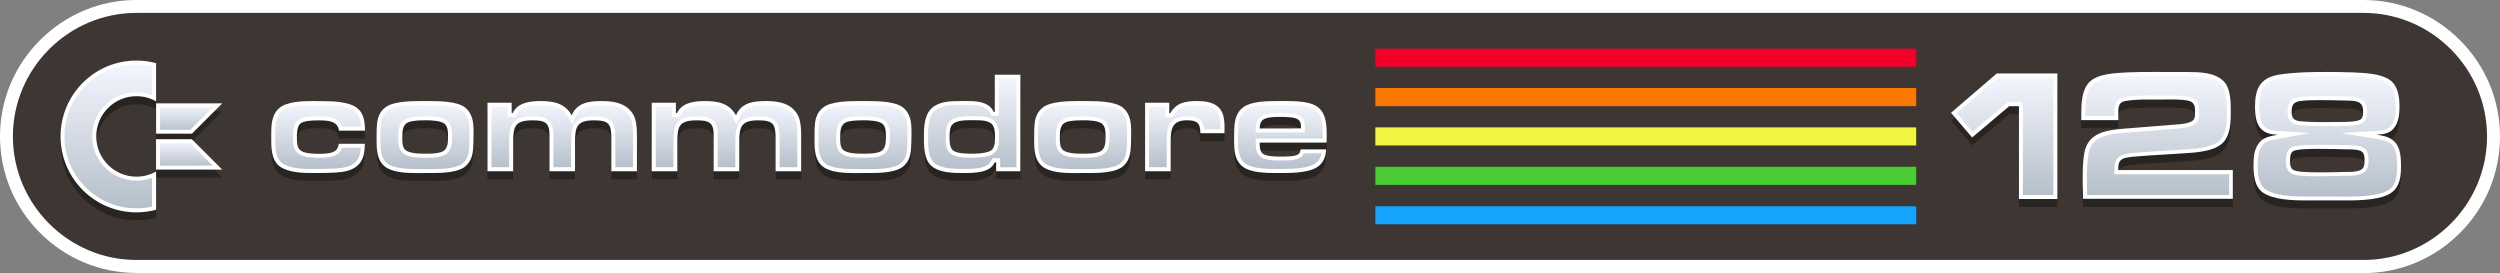 <?xml version="1.0" encoding="utf-8"?>
<!-- Generator: Adobe Illustrator 25.4.1, SVG Export Plug-In . SVG Version: 6.00 Build 0)  -->
<svg version="1.1" id="Layer_1" xmlns="http://www.w3.org/2000/svg" xmlns:xlink="http://www.w3.org/1999/xlink" x="0px" y="0px"
	 viewBox="0 0 3839 419.3" style="enable-background:new 0 0 3839 419.3;" xml:space="preserve">
<rect x="0" y="0" width="3839" height="419.3" fill="#808080" stroke="none"/>
<style type="text/css">
	.st0{fill-rule:evenodd;clip-rule:evenodd;fill:#002684;}
	.st1{fill-rule:evenodd;clip-rule:evenodd;fill:#12506F;}
	.st2{fill-rule:evenodd;clip-rule:evenodd;fill:#247A5B;}
	.st3{fill-rule:evenodd;clip-rule:evenodd;fill:#36A346;}
	.st4{fill-rule:evenodd;clip-rule:evenodd;fill:#48CD31;}
	.st5{fill-rule:evenodd;clip-rule:evenodd;fill:#6AD534;}
	.st6{fill-rule:evenodd;clip-rule:evenodd;fill:#8CDD37;}
	.st7{fill-rule:evenodd;clip-rule:evenodd;fill:#AFE63A;}
	.st8{fill-rule:evenodd;clip-rule:evenodd;fill:#D1EE3D;}
	.st9{fill-rule:evenodd;clip-rule:evenodd;fill:#F3F640;}
	.st10{fill-rule:evenodd;clip-rule:evenodd;fill:#F6D730;}
	.st11{fill-rule:evenodd;clip-rule:evenodd;fill:#F9B721;}
	.st12{fill-rule:evenodd;clip-rule:evenodd;fill:#FB9811;}
	.st13{fill-rule:evenodd;clip-rule:evenodd;fill:#FE7801;}
	.st14{fill-rule:evenodd;clip-rule:evenodd;fill:#FE5C13;}
	.st15{fill-rule:evenodd;clip-rule:evenodd;fill:#FE4125;}
	.st16{fill-rule:evenodd;clip-rule:evenodd;fill:#FE2537;}
	.st17{fill-rule:evenodd;clip-rule:evenodd;fill:#14A4FE;}
	.st18{fill-rule:evenodd;clip-rule:evenodd;fill:#21AECB;}
	.st19{fill-rule:evenodd;clip-rule:evenodd;fill:#2EB998;}
	.st20{fill-rule:evenodd;clip-rule:evenodd;fill:#3BC364;}
	.st21{fill-rule:evenodd;clip-rule:evenodd;fill:#24795B;}
	.st22{fill-rule:evenodd;clip-rule:evenodd;fill:#48CC31;}
	.st23{fill-rule:evenodd;clip-rule:evenodd;fill:#6AD434;}
	.st24{fill-rule:evenodd;clip-rule:evenodd;fill:#8BDC37;}
	.st25{fill-rule:evenodd;clip-rule:evenodd;fill:#AEE53A;}
	.st26{fill-rule:evenodd;clip-rule:evenodd;fill:#D0ED3D;}
	.st27{fill-rule:evenodd;clip-rule:evenodd;fill:#F2F540;}
	.st28{fill-rule:evenodd;clip-rule:evenodd;fill:#F5D630;}
	.st29{fill-rule:evenodd;clip-rule:evenodd;fill:#F8B621;}
	.st30{fill-rule:evenodd;clip-rule:evenodd;fill:#FA9711;}
	.st31{fill-rule:evenodd;clip-rule:evenodd;fill:#FD7801;}
	.st32{fill-rule:evenodd;clip-rule:evenodd;fill:#F9500E;}
	.st33{fill-rule:evenodd;clip-rule:evenodd;fill:#F6281C;}
	.st34{fill-rule:evenodd;clip-rule:evenodd;fill:#F20029;}
	.st35{fill:#002684;}
	.st36{fill:#F20029;}
	.st37{fill:#FFFFFF;}
	.st38{fill-rule:evenodd;clip-rule:evenodd;fill:#14A3FD;}
	.st39{fill-rule:evenodd;clip-rule:evenodd;fill:#3E3632;}
	.st40{fill:#282422;}
	.st41{fill:url(#SVGID_1_);}
	.st42{fill:url(#SVGID_00000013875814084016892530000006580212264512947861_);}
	.st43{fill:url(#SVGID_00000106847503239679276130000010211152408931344273_);}
	.st44{fill:url(#SVGID_00000067217346681725364660000003463727456493379220_);}
	.st45{fill:url(#SVGID_00000105421793759489012160000016753869056995503771_);}
	.st46{fill:url(#SVGID_00000052070384762588162220000010902333679426464446_);}
	.st47{fill:url(#SVGID_00000078012897425196427080000013766390983119316632_);}
	.st48{fill:url(#SVGID_00000016757130060605234810000016965305890671128456_);}
	.st49{fill:url(#SVGID_00000151528818210021439090000015920309780068015293_);}
	.st50{fill:url(#SVGID_00000173147743498976332230000008979442699786565544_);}
	.st51{fill:url(#SVGID_00000106825562061461234370000010152246273846402489_);}
	.st52{fill:url(#SVGID_00000157307285267485754870000004651056433082273720_);}
	.st53{fill:url(#SVGID_00000116942795144589018420000000925710084693489037_);}
	.st54{fill:url(#SVGID_00000079487418004411509160000013291911355727227578_);}
	.st55{fill:url(#SVGID_00000029760850737577542460000016693324009850601107_);}
	.st56{fill:url(#SVGID_00000031926566536525952750000003851628311177380752_);}
	.st57{fill:url(#SVGID_00000031204280777406609050000007595970066152485304_);}
	.st58{fill:url(#SVGID_00000131336823859061712650000004970942018379522449_);}
	.st59{fill:url(#SVGID_00000166660308100372432700000004811618551876925338_);}
	.st60{fill:url(#SVGID_00000135649966750836753360000005079723030230482612_);}
	.st61{fill:url(#SVGID_00000098900998313665673930000004904526185017546415_);}
	.st62{fill:url(#SVGID_00000033365786296308509460000003229202443082587529_);}
	.st63{fill:url(#SVGID_00000163787219119359558230000006538376251112800440_);}
	.st64{fill:url(#SVGID_00000069372361835985427610000006155371726969491894_);}
	.st65{fill:url(#SVGID_00000016780516689504385470000006653365496555584134_);}
	.st66{fill:url(#SVGID_00000121256049341907768240000015679012048368088729_);}
	.st67{fill:url(#SVGID_00000172424017036865644470000012808856945486292399_);}
	.st68{fill:url(#SVGID_00000117661960228756895840000017051246512794583198_);}
	.st69{fill:url(#SVGID_00000157290814504163338740000000668411516745171631_);}
	.st70{fill-rule:evenodd;clip-rule:evenodd;fill:#FFFFFF;}
	.st71{fill:url(#SVGID_00000076568528987386845360000007789582760916731309_);}
	.st72{fill:url(#SVGID_00000158024252400737272360000007006540052814771360_);}
	.st73{fill:url(#SVGID_00000152244400447857229560000002264210258668248966_);}
	.st74{fill:url(#SVGID_00000149344284813561585750000017977804896547123084_);}
	.st75{fill:url(#SVGID_00000125601568488588945570000000132177301000836525_);}
	.st76{fill:url(#SVGID_00000011742870934744541680000014391696396124620181_);}
	.st77{fill:url(#SVGID_00000000904024364212408050000008221121744895887261_);}
	.st78{fill:url(#SVGID_00000161618528577108848610000010308427395873893514_);}
	.st79{fill:url(#SVGID_00000167374202497769893930000000672953656992351635_);}
	.st80{fill:url(#SVGID_00000160166727569721786500000013790208644933826206_);}
	.st81{fill:url(#SVGID_00000024713575685017984770000003875617975298707112_);}
	.st82{fill:url(#SVGID_00000044148915725059707940000004293605109054977430_);}
	.st83{fill:url(#SVGID_00000049207500460296127480000006633461485967133366_);}
	.st84{fill:url(#SVGID_00000090290360777429157210000007023441227298770827_);}
	.st85{fill:url(#SVGID_00000109746877345995119530000012867396059853907079_);}
	.st86{fill:url(#SVGID_00000085222412238114939290000000139013281218913441_);}
	.st87{fill:url(#SVGID_00000066515192610662173620000001408696275551291551_);}
	.st88{fill:url(#SVGID_00000112590468357253370880000017180460725179759548_);}
	.st89{fill:url(#SVGID_00000142146969107218300690000014892111302238986407_);}
	.st90{fill:url(#SVGID_00000078740648921480677910000000044764400675852195_);}
	.st91{fill:url(#SVGID_00000098185579126070474420000002333638155257003179_);}
	.st92{fill:url(#SVGID_00000144312161337636058030000015818317152810628484_);}
	.st93{fill:url(#SVGID_00000176021247683077099690000002838178146410951321_);}
	.st94{fill:url(#SVGID_00000088101652652906615130000006302243404228076698_);}
	.st95{fill:url(#SVGID_00000099636738860471680300000002726505483297435056_);}
	.st96{fill:url(#SVGID_00000142893095893455200020000017456671829898106046_);}
	.st97{fill:url(#SVGID_00000020397916038200344660000003861268514960431014_);}
	.st98{fill:url(#SVGID_00000178884056409193651670000007858030276345231237_);}
	.st99{fill:url(#SVGID_00000164474685287424916280000008810963385456461202_);}
	.st100{fill:#0F2166;}
	.st101{fill:#FD2537;}
</style>
<g>
	<g>
		<g>
			<path class="st70" d="M209.5,419.1c-55.8,0-108.4-21.9-148.1-61.6C21.9,317.9,0,265.3,0,209.5S21.9,101.2,61.6,61.5
				C101.3,21.9,153.8,0,209.5,0h3419.8c55.8,0,108.4,21.9,148.1,61.6s61.6,92.3,61.6,148.1s-21.9,108.4-61.6,148.1
				c-39.7,39.7-92.3,61.6-148.1,61.6H209.5V419.1z"/>
			<path id="path5_00000093892819806612899480000006171004234569745824_" class="st39" d="M3629.4,19.8
				c104.4,0,189.7,85.4,189.7,189.7l0,0c0,104.4-85.4,189.7-189.7,189.7H209.5c-104.4,0-189.7-85.4-189.7-189.7l0,0
				c0-104.4,85.4-189.7,189.7-189.7L3629.4,19.8L3629.4,19.8z"/>
			<g>
				<polygon id="polygon7_00000013183560957382803730000003078772811034059940_" class="st34" points="2112,74.7 2112,74.7 
					2942.5,74.7 2942.5,102.5 2112,102.5 				"/>
				<polygon class="st31" points="2112,135.2 2112,135.2 2942.5,135.2 2942.5,163 2112,163 				"/>
				<polygon class="st27" points="2112,195.6 2112,195.6 2942.5,195.6 2942.5,223.4 2112,223.4 				"/>
				<polygon class="st22" points="2112,256.1 2112,256.1 2942.5,256.1 2942.5,283.9 2112,283.9 				"/>
				<polygon id="polygon15_00000121982650468116807820000010358890384446637191_" class="st38" points="2112,316.7 2112,316.7 
					2942.5,316.7 2942.5,344.4 2112,344.4 				"/>
			</g>
		</g>
		<g>
			<path class="st40" d="M520.5,212.7c-1.8-16.2-19.8-15.8-32.4-15.8c-6.9,0-21.3,0.2-26.9,4.9c-5.3,4.4-5.3,16-5.3,22.2
				c0,6,0.2,14,4.9,18.4c5.6,5.3,20.9,5.8,28,5.8c4.9,0,9.6,0,14.4-0.7c9.8-1.3,15.6-4.2,17.1-14.7h40c-0.4,11.8-1.1,23.1-9.8,32
				c-9.1,9.6-23.1,11.6-35.8,12.2c-9.6,0.4-18.9,0.7-28.4,0.7c-17.1,0-41.6,0.4-56.2-9.8c-14.2-10-13.6-30.9-13.6-46.2
				c0-15.1-0.2-33.1,12.4-43.8c13.8-11.6,42.5-10.7,59.3-10.7c16.9,0,46.2-0.7,60.2,10.7c3.8,3.1,6.2,6.2,8.2,10.9
				c3.3,7.8,3.6,15.3,3.8,23.8L520.5,212.7L520.5,212.7z"/>
			<path class="st40" d="M726.6,241.1c-0.9,10.2-3.6,19.3-11.6,26.2c-13.6,11.8-45.6,10.4-62.2,10.4c-17.3,0-48,1.6-62.2-10.4
				c-4-3.3-6.4-6.9-8.4-11.6c-4.4-10.9-3.8-24.7-3.8-36.2c0-5.8,0-11.8,0.7-17.6c0.9-10,4.7-18.9,12.9-25.1
				c13.3-10.2,45.1-9.6,60.9-9.6c16,0,47.3-0.7,60.9,9.6c3.8,2.9,6.2,5.8,8.4,10c5.8,10.2,5.1,23.3,5.1,34.7
				C727.3,228,727.1,234.7,726.6,241.1z M683.1,202.7c-5.8-5.6-22.7-5.8-30-5.8c-7.1,0-14.4,0.2-21.3,1.6c-13.8,2.7-14,13.3-14,25.3
				c0,5.8-0.2,13.6,4,18c6,6.4,23.3,6.4,31.3,6.4c7.6,0,15.6,0,22.9-2c12.2-3.3,12-14.4,12-25.3C688,214.9,687.7,207.1,683.1,202.7z
				"/>
			<path class="st40" d="M938.8,275.2v-49.1c0-22.7-2.4-29.1-26.7-29.1c-27.1,0-29.1,10.7-29.1,34.9v43.3h-39.3v-49.1v-7.3
				c0-19.1-8.2-21.8-26-21.8c-28,0-29.8,10-29.8,34.9v43.3h-39.3V170.1h37.1v15.8h1.8c7.3-16.2,26.9-18.4,42.7-18.4
				c20,0,37.6,3.3,47.8,22c8-19.6,26.7-22,45.6-22c15.3,0,32.4,1.8,43.6,13.6c3.8,4,6.7,8.2,8.2,13.6c3.1,10.2,2.9,21.1,2.9,31.6
				v49.1h-39.5V275.2z"/>
			<path class="st40" d="M1191.1,275.2v-49.1c0-22.7-2.4-29.1-26.7-29.1c-27.1,0-29.1,10.7-29.1,34.9v43.3H1096v-49.1v-7.3
				c0-19.1-8.2-21.8-26-21.8c-28,0-29.8,10-29.8,34.9v43.3h-39.3V170.1h37.1v15.8h1.8c7.3-16.2,26.9-18.4,42.7-18.4
				c20,0,37.6,3.3,47.8,22c8-19.6,26.7-22,45.6-22c15.3,0,32.4,1.8,43.6,13.6c3.8,4,6.7,8.2,8.2,13.6c3.1,10.2,2.9,21.1,2.9,31.6
				v49.1h-39.5V275.2z"/>
			<path class="st40" d="M1399.1,241.1c-0.9,10.2-3.6,19.3-11.6,26.2c-13.6,11.8-45.6,10.4-62.2,10.4c-17.3,0-48,1.6-62.2-10.4
				c-4-3.3-6.4-6.9-8.4-11.6c-4.4-10.9-3.8-24.7-3.8-36.2c0-5.8,0-11.8,0.7-17.6c0.9-10,4.7-18.9,12.9-25.1
				c13.3-10.2,45.1-9.6,60.9-9.6c16,0,47.3-0.7,60.9,9.6c3.8,2.9,6.2,5.8,8.4,10c5.8,10.2,5.1,23.3,5.1,34.7
				C1399.7,228,1399.5,234.7,1399.1,241.1z M1355.5,202.7c-5.8-5.6-22.7-5.8-30-5.8c-7.1,0-14.4,0.2-21.3,1.6
				c-13.8,2.7-14,13.3-14,25.3c0,5.8-0.2,13.6,4,18c6,6.4,23.3,6.4,31.3,6.4c7.6,0,15.6,0,22.9-2c12.2-3.3,12-14.4,12-25.3
				C1360.4,214.9,1360.2,207.1,1355.5,202.7z"/>
			<path class="st40" d="M1529.8,275.2v-13.8h-2c-2.7,4.4-4.7,7.3-9.1,10c-9.8,6-26.2,6.4-37.3,6.4c-16.2,0-38.2,0.2-51.1-11.1
				c-11.6-10.2-11.3-30.4-11.3-44.7c0-16.4,0.4-36.4,15.6-46.7c13.3-8.9,32-8,47.3-8c11.6,0,24.2-0.2,34.4,5.8
				c5.1,2.9,6.9,5.8,9.8,10.9h1.6V127h39.3v148.2L1529.8,275.2L1529.8,275.2z M1525.8,206.7c-4.7-10.7-21.6-9.8-31.1-9.8
				c-9.8,0-29.6-1.1-34.4,10c-1.8,4.4-2,10.2-2,14.9c0,6.2-0.2,15.8,4.4,20.7c5.3,5.8,22.4,5.8,29.6,5.8c8,0,17.8-0.4,25.3-2.9
				c10.7-3.3,10.4-13.6,10.4-23.1C1528,217.4,1527.8,211.4,1525.8,206.7z"/>
			<path class="st40" d="M1736.4,241.1c-0.9,10.2-3.6,19.3-11.6,26.2c-13.6,11.8-45.6,10.4-62.2,10.4c-17.3,0-48,1.6-62.2-10.4
				c-4-3.3-6.4-6.9-8.4-11.6c-4.4-10.9-3.8-24.7-3.8-36.2c0-5.8,0-11.8,0.7-17.6c0.9-10,4.7-18.9,12.9-25.1
				c13.3-10.2,45.1-9.6,60.9-9.6c16,0,47.3-0.7,60.9,9.6c3.8,2.9,6.2,5.8,8.4,10c5.8,10.2,5.1,23.3,5.1,34.7
				C1737.1,228,1736.8,234.7,1736.4,241.1z M1692.8,202.7c-5.8-5.6-22.7-5.8-30-5.8c-7.1,0-14.4,0.2-21.3,1.6
				c-13.8,2.7-14,13.3-14,25.3c0,5.8-0.2,13.6,4,18c6,6.4,23.3,6.4,31.3,6.4c7.6,0,15.6,0,22.9-2c12.2-3.3,12-14.4,12-25.3
				C1697.7,214.9,1697.5,207.1,1692.8,202.7z"/>
			<path class="st40" d="M1880.2,216.7h-36.9c0-15.6-5.1-19.8-20.7-19.8c-24.2,0-24.9,15.3-24.9,34.7v43.6h-39.3V170.1h37.1v15.8
				h1.8c9.1-16.2,23.8-18.4,40.9-18.4c12.2,0,26.9,1.6,35.1,11.8c7.3,9.1,7.1,22.2,7.1,33.3C1880.4,213.8,1880.2,215.4,1880.2,216.7
				z"/>
			<path class="st40" d="M2037,231.1h-102.6c0,6-0.2,12.9,4.9,17.1c5.3,4.2,20.2,4.4,26.7,4.4c6.4,0,24.4,0.2,28.7-4.4
				c1.8-1.8,2.2-4.2,2.7-6.7h39.1c-0.9,10-2.9,17.8-10.4,24.7c-13.6,12.2-46,11.6-63.1,11.6c-15.6,0-41.6,0.2-54.5-9.8
				c-4-3.1-6.7-6.7-8.9-11.1c-4.9-10.2-4.4-22.9-4.4-33.8c0-6.7,0-13.3,0.7-19.8c1.1-10.7,4.7-20.2,13.6-26.7
				c13.8-10,41.3-9.3,57.6-9.3c14.9,0,31.1-0.4,45.6,3.8c23.3,6.9,24.9,28.2,24.9,49.3C2037.3,224,2037.3,227.6,2037,231.1z
				 M1997.7,207.1c0-4-0.2-7.1-3.1-10.2c-4.7-5.1-20.7-5.1-27.1-5.1c-6,0-12,0-17.8,0.9c-11.1,1.6-15.1,5.8-15.3,16.9h63.3V207.1z"
				/>
		</g>
		<g>
			<path class="st40" d="M147.8,221.8c0-34.1,27.7-61.8,61.8-61.8c10.9,0,21.2,2.9,30.1,7.9v-58.7c-9.6-2.6-19.7-4-30.1-4
				C145.2,105.3,93,157.5,93,221.8s52.2,116.6,116.6,116.6c10.4,0,20.5-1.4,30.1-4v-58.7c-8.9,5-19.2,7.9-30.1,7.9
				C175.4,283.6,147.8,255.9,147.8,221.8z"/>
			<polygon class="st40" points="239.7,217.5 294.6,217.5 341.3,171 239.7,171 			"/>
			<polygon class="st40" points="239.7,226 239.7,272.7 341.3,272.7 294.6,226 			"/>
		</g>
		<g>
			<path class="st40" d="M3100.3,317.8V175.3h-15l-56.9,48l-32.4-37.9l70.2-60.4h93.1v192.7H3100.3z"/>
			<path class="st40" d="M3198.8,317.8c0-7.5-0.6-15.3-0.6-22.8c0-15.6-0.3-31.2,2.3-46.5c5.2-32.1,32.9-36.1,60.7-38.4l72.8-5.8
				c9.2-0.9,19.4-0.9,28.3-4c8.4-2.9,8.4-7.8,8.4-15.9c0-5.5,0-11.6-4.9-15c-7.2-5.5-38.4-4-46.8-4c-17.6,0-36.7-0.9-54.3,2
				c-13.3,2-11.8,11.6-11.8,23.1v6.4H3196v-8c0-15.9,0.3-37.9,12.1-50.3c13.3-13.9,42.8-14.4,60.4-15.3c12.4-0.6,24.9-0.6,37.3-0.6
				h5.5l47.7,0.3c18.5,0,42.2,0.3,56.1,14.4c10.7,11,10.7,32.9,10.7,47.1c0,14.4-0.3,29.8-8.4,42.5c-10.7,17.1-41,19.4-59,20.5
				c-13.9,0.9-27.5,1.7-41.3,2.6c-11,0.6-22,1.4-32.9,2.3c-4.9,0.3-17.3,1.2-22,2.9c-9.2,3.5-9.2,9.8-9.2,18.2h175.9v44.2
				L3198.8,317.8L3198.8,317.8z"/>
			<path class="st40" d="M3672.3,308.2c-19.1,13.9-65,11.8-87.9,11.8h-26.3c-23.7,0-62.7,1.7-82.9-11.8
				c-13.6-9.2-14.7-27.7-14.7-42.8c0-12.7,1.2-26.3,10.4-35.8c6.9-7.2,17.6-8.7,27.2-10.4c-4.3-0.3-9-0.6-13.3-1.7
				c-19.4-5.2-22-24.3-22-41.6c0-28,8.4-44.5,37.6-49.1c24-3.8,49.1-4,73.4-4c13.3,0,26.6,0.3,39.9,0.9c17,0.9,41.3,1.4,55.8,11.3
				c13.3,9,15.3,27.2,15.3,41.9c0,11.3-1.4,24.3-9,32.9c-6.9,8.1-16.2,9-26.3,9.5c10.4,1.7,19.4,2.9,27.2,10.4
				c10.1,9.5,10.4,26.3,10.4,39.3C3687,283.4,3685,299.3,3672.3,308.2z M3627.6,245.5c-4.3-4.3-20.2-4-25.7-4
				c-10.4-0.3-20.8-0.6-31.2-0.6c-9.5,0-43.3-0.9-49.7,3.8c-4.3,3.2-4.3,10.4-4.3,15.3c0,4.3,0.3,9.2,3.8,12.4
				c6.6,5.8,42.2,4.3,50.6,4.3c10.1,0,20.2-0.3,30.3-0.6c7.2,0,24.6,0.9,28.3-7.5c1.4-3.2,1.4-7.5,1.4-11
				C3631.1,253.6,3630.8,248.4,3627.6,245.5z M3601.9,166.7c-11.6-0.3-22.8-0.6-34.4-0.6c-11.8,0-24.3-0.3-36.1,1.4
				c-9.8,1.4-12.4,6.6-12.4,16.2c0,10.1,3.5,13.6,13.3,14.7c20.5,2,42.5,1.2,63,1.2c6.6,0,26,0,30.6-4.6c2.9-2.9,2.9-8.4,2.9-12.1
				C3628.8,166.1,3615.2,167,3601.9,166.7z"/>
		</g>
		<g>
			<g>
				<g>
					
						<linearGradient id="SVGID_1_" gradientUnits="userSpaceOnUse" x1="-7669.072" y1="-4107.843" x2="-7669.072" y2="-4003.473" gradientTransform="matrix(1 0 0 -1 8157.374 -3845.318)">
						<stop  offset="0" style="stop-color:#B4BFC9"/>
						<stop  offset="1" style="stop-color:#F5F6FF"/>
					</linearGradient>
					<path class="st41" d="M481.9,262.5c-13.9,0-36.9,0-50.2-9.2c-12.3-8.7-12.3-27-12.2-41.7v-2.8c0-14.6,0-31.1,11.4-40.7
						c11.9-10,37.7-10,50-10c1.3,0,6.2,0,7.3,0h5.7c13.1,0,40.3,0,52.6,10c3.5,2.9,5.6,5.6,7.3,9.7c2.7,6.4,3.2,12.6,3.4,19.5h-34.3
						c-3.6-15.8-21.9-15.8-33-15.8h-2c-9.5,0-22.9,0.6-28.9,5.6c-6.4,5.4-6.4,17.9-6.4,24.6c0,7.3,0.5,15.5,5.8,20.7
						c4.6,4.4,14.7,6.6,30.1,6.6c5,0,9.8,0,14.9-0.7c9.7-1.3,16.8-4.4,19.2-14.6h34.3c-0.5,11.1-1.9,19.8-8.8,26.8
						c-8.4,8.8-21.8,10.7-33.8,11.3c-9.6,0.4-18.9,0.7-28.3,0.7C486.2,262.5,481.9,262.5,481.9,262.5z"/>
					<path class="st37" d="M480.9,161.3c1.3,0,2.6,0,3.9,0c1.2,0,2.3,0,3.4,0c0.9,0,1.8,0,2.7,0c1,0,2,0,3,0c12.7,0,39.1,0,50.7,9.3
						c3.2,2.6,4.9,4.9,6.5,8.6c2.1,4.9,2.8,9.9,3.1,15.2h-28.8c-2.2-6.3-7-10.9-14-13.3c-6.6-2.3-14.1-2.5-21.3-2.5h-1h-1
						c-10.9,0-24.2,0.7-30.8,6.3c-7.5,6.3-7.5,19.2-7.5,26.9c0,5.7,0,16.4,6.8,22.9c5.2,5,15.8,7.5,32.2,7.5c4.9,0,10,0,15.3-0.7
						c8.5-1.2,17.5-3.9,21.1-14.6h28.7c-0.6,9.1-2.2,15.9-7.7,21.6l0,0l0,0c-7.7,8-20.3,9.7-31.6,10.3c-9.6,0.4-18.8,0.7-28.2,0.7
						h-2.1h-2.2c-13.5,0-36,0-48.5-8.7c-11-7.7-11-25.2-11-39.2v-2v-0.8c0-13.9,0-29.7,10.3-38.3
						C443.9,161.3,468.9,161.3,480.9,161.3 M480.9,155.2c-17,0-40.1,0.7-52,10.7c-12.7,10.7-12.4,28.7-12.4,43.8
						c0,15.3-0.7,36.2,13.6,46.2c13.5,9.4,35.3,9.8,52,9.8c1.4,0,2.9,0,4.2,0c9.6,0,18.9-0.2,28.4-0.7c12.7-0.7,26.7-2.7,35.8-12.2
						c8.7-8.9,9.3-20.2,9.8-32h-40c-1.6,10.4-7.3,13.3-17.1,14.7c-4.9,0.7-9.6,0.7-14.4,0.7c-7.1,0-22.4-0.4-28-5.8
						c-4.7-4.4-4.9-12.4-4.9-18.4c0-6.2,0-17.8,5.3-22.2c5.6-4.7,20-4.9,26.9-4.9c0.7,0,1.3,0,2,0c12.5,0,28.7,0.4,30.4,15.8h40
						c-0.2-8.4-0.4-16-3.8-23.8c-2-4.7-4.4-7.8-8.2-10.9c-12.5-10.1-37.4-10.7-54.5-10.7c-2,0-3.9,0-5.7,0
						C486,155.2,483.5,155.2,480.9,155.2L480.9,155.2z"/>
				</g>
				<g>
					
						<linearGradient id="SVGID_00000166675171406296561110000014096765646117488513_" gradientUnits="userSpaceOnUse" x1="-7504.477" y1="-4107.943" x2="-7504.477" y2="-4003.564" gradientTransform="matrix(1 0 0 -1 8157.374 -3845.318)">
						<stop  offset="0" style="stop-color:#B4BFC9"/>
						<stop  offset="1" style="stop-color:#F5F6FF"/>
					</linearGradient>
					<path style="fill:url(#SVGID_00000166675171406296561110000014096765646117488513_);" d="M640.7,262.6c-17,0-37.8-1.1-48.1-9.8
						c-3.4-2.9-5.7-6-7.6-10.4c-3.7-9-3.6-20.7-3.5-31c0-1.4,0-2.7,0-4c0-5.7,0-11.6,0.6-17.2c0.9-10.1,4.8-17.8,11.7-23
						c11.7-8.9,40.6-8.9,53-8.9h6h6.1c12.3,0,41.1,0,53,8.9c3.4,2.6,5.6,5.1,7.6,9c4.9,8.6,4.8,20,4.8,30c0,1.1,0,2.2,0,3.2
						c0,6.5-0.2,13-0.7,19.3c-1,11.4-4.1,18.6-10.5,24.1c-9.9,8.6-31.8,9.8-49.6,9.8c-2.1,0-4,0-5.9,0c-1.7,0-3.2,0-4.7,0
						c-1.7,0-3.5,0-5.4,0C645.3,262.5,643,262.6,640.7,262.6z M653.1,181.6c-6.7,0-14.6,0.2-21.9,1.6c-16.5,3.2-16.5,16.6-16.5,28.3
						v0.8c0,6,0,14.2,4.8,19.3c6.9,7.4,24.9,7.4,33.6,7.4c7.9,0,16,0,23.7-2.1c14.3-3.9,14.3-17.1,14.3-27.7v-0.6
						c0-7.2-0.5-15.3-5.8-20.4C679,182.3,663.9,181.6,653.1,181.6z"/>
					<path class="st37" d="M658.9,161.3c12,0,40.1,0,51.1,8.3c3.1,2.3,5,4.6,6.7,8v0.1v0.1c4.4,7.9,4.4,18.3,4.3,28.4
						c0,1.1,0,2.2,0,3.2c0,6.4-0.2,12.8-0.6,19.1c-0.9,10.6-3.8,17.2-9.5,22.1c-10.3,9-36.5,9-47.6,9c-2.1,0-4,0-5.9,0
						c-1.7,0-3.2,0-4.7,0c-1.7,0-3.5,0-5.5,0c-2.1,0-4.4,0-6.7,0c-16.5,0-36.6-1-46.2-9.1c-3-2.5-5-5.2-6.7-9.2
						c-3.5-8.5-3.4-19.8-3.3-29.8c0-1.4,0-2.7,0-4.1c0-5.6,0-11.4,0.6-16.9v-0.1v-0.1c0.8-9.3,4.3-16.1,10.5-20.8
						c10.8-8.3,39.1-8.3,51.1-8.3c1.1,0,2.2,0,3.3,0c1,0,1.9,0,2.7,0c0.9,0,1.8,0,2.8,0C656.7,161.3,657.8,161.3,658.9,161.3
						L658.9,161.3 M617.3,233.8c6.9,7.4,21.3,8.4,35.8,8.4c7.7,0,16.4,0,24.5-2.2c16.5-4.5,16.5-19.6,16.5-30.7v-0.6
						c0-5.7,0-16.2-6.8-22.6c-5.4-5.2-15.9-7.5-34.2-7.5c-6.9,0-14.9,0.2-22.5,1.7c-19,3.7-19,19.7-19,31.4v0.8
						C611.6,218.9,611.6,227.7,617.3,233.8 M658.9,155.2c-2.2,0-4.2,0-6.1,0c-1.8,0-3.8,0-6,0c-16.8,0-43.1,0.5-54.9,9.6
						c-8.2,6.2-12,15.1-12.9,25.1c-0.7,5.8-0.7,11.8-0.7,17.6c0,11.6-0.7,25.3,3.8,36.2c2,4.7,4.4,8.2,8.4,11.6
						c11.3,9.5,33,10.5,50.1,10.5c4.4,0,8.6-0.1,12.1-0.1c3.1,0,6.7,0,10.6,0c17.3,0,40.6-0.9,51.6-10.5c8-6.9,10.7-16,11.6-26.2
						c0.4-6.4,0.7-13.1,0.7-19.6c0-11.3,0.7-24.4-5.1-34.7c-2.2-4.2-4.7-7.1-8.4-10C701.7,155.7,675.8,155.2,658.9,155.2
						L658.9,155.2z M653.1,236c-8,0-25.3,0-31.3-6.4c-4.2-4.4-4-12.2-4-18c0-12,0.2-22.7,14-25.3c6.9-1.3,14.2-1.6,21.3-1.6
						c7.3,0,24.2,0.2,30,5.8c4.7,4.4,4.9,12.2,4.9,18.2c0,10.9,0.2,22-12,25.3C668.6,236,660.6,236,653.1,236L653.1,236z"/>
				</g>
				<g>
					
						<linearGradient id="SVGID_00000119085716800215970750000009981012939975092661_" gradientUnits="userSpaceOnUse" x1="-7294.021" y1="-4105.244" x2="-7294.021" y2="-4003.673" gradientTransform="matrix(1 0 0 -1 8157.374 -3845.318)">
						<stop  offset="0" style="stop-color:#B4BFC9"/>
						<stop  offset="1" style="stop-color:#F5F6FF"/>
					</linearGradient>
					<path style="fill:url(#SVGID_00000119085716800215970750000009981012939975092661_);" d="M941.9,259.8v-46.1
						c0-22.9-2.7-32.2-29.7-32.2c-30.6,0-32.2,14.4-32.2,38v40.3h-33.3v-53.4c0-23-12.6-24.8-29.1-24.8c-31.3,0-32.8,13.7-32.8,38
						v40.3h-33.2v-99h31v15.8h6.8l0.8-1.8c6.7-14.8,24.8-16.6,39.9-16.6c20.4,0,35.8,3.5,45.1,20.4l3.1,5.6l2.4-5.9
						c6.8-16.7,22-20.1,42.7-20.1c14.6,0,30.9,1.5,41.3,12.6c3.9,4.2,6.2,7.9,7.5,12.3c2.8,9.2,2.8,19.1,2.8,28.7v48L941.9,259.8
						L941.9,259.8z"/>
					<path class="st37" d="M923.5,161.3c13.9,0,29.4,1.4,39.1,11.6c3.6,3.8,5.7,7.2,6.8,11.1l0,0l0,0c2.7,8.7,2.6,18.4,2.6,27.8v2
						v43h-27.1v-43c0-24-3.2-35.2-32.8-35.2c-32.8,0-35.2,16.2-35.2,41v37.2h-27.1v-43v-7.3c0-25.8-15.2-27.9-32.1-27.9
						c-33.5,0-35.9,15.5-35.9,41v37.2h-27.1V164h24.9v9.7v6.1h6.1h1.8h4l1.6-3.6c4.6-10.3,16.1-14.8,37.1-14.8
						c19.3,0,33.9,3.2,42.4,18.8l6.2,11.3l4.9-11.9C889.8,164.4,903.4,161.3,923.5,161.3 M923.5,155.2c-18.9,0-37.6,2.4-45.6,22
						c-10.2-18.7-27.8-22-47.8-22c-15.8,0-35.3,2.2-42.7,18.4h-1.7v-15.8h-37.1v105.2H788v-43.3c0-24.9,1.8-34.9,29.8-34.9
						c17.8,0,26,2.7,26,21.8v7.3v49.1H883v-43.3c0-24.2,2-34.9,29.1-34.9c24.2,0,26.7,6.4,26.7,29.1v49.1h39.3v-49.1
						c0-10.4,0.2-21.3-2.9-31.6c-1.6-5.3-4.4-9.6-8.2-13.6C955.9,157,938.8,155.2,923.5,155.2L923.5,155.2z"/>
				</g>
				<g>
					
						<linearGradient id="SVGID_00000085968538133010438300000006413351424725071546_" gradientUnits="userSpaceOnUse" x1="-7041.694" y1="-4105.244" x2="-7041.694" y2="-4003.673" gradientTransform="matrix(1 0 0 -1 8157.374 -3845.318)">
						<stop  offset="0" style="stop-color:#B4BFC9"/>
						<stop  offset="1" style="stop-color:#F5F6FF"/>
					</linearGradient>
					<path style="fill:url(#SVGID_00000085968538133010438300000006413351424725071546_);" d="M1194.2,259.8v-46.1
						c0-22.9-2.7-32.2-29.7-32.2c-30.6,0-32.2,14.4-32.2,38v40.3h-33.2v-53.4c0-23-12.6-24.8-29.1-24.8c-31.3,0-32.8,13.7-32.8,38
						v40.3H1004v-99h31v15.8h6.8l0.8-1.8c6.7-14.8,24.8-16.6,39.9-16.6c20.4,0,35.8,3.5,45.1,20.4l3.1,5.6l2.4-5.9
						c6.8-16.7,22-20.1,42.7-20.1c14.6,0,30.9,1.5,41.3,12.6c3.9,4.2,6.2,7.9,7.5,12.3c2.8,9.2,2.8,19.1,2.8,28.7v48L1194.2,259.8
						L1194.2,259.8z"/>
					<path class="st37" d="M1175.8,161.3c13.9,0,29.4,1.4,39.1,11.6c3.6,3.8,5.7,7.2,6.8,11.1l0,0l0,0c2.7,8.7,2.6,18.4,2.6,27.8v2
						v43h-27.1v-43c0-24-3.2-35.2-32.8-35.2c-32.8,0-35.2,16.2-35.2,41v37.2h-27.1v-43v-7.3c0-25.8-15.2-27.9-32.1-27.9
						c-33.5,0-35.9,15.5-35.9,41v37.2H1007V164h24.9v9.7v6.1h6.1h1.8h4l1.6-3.6c4.6-10.3,16.1-14.8,37.1-14.8
						c19.3,0,33.9,3.2,42.4,18.8l6.2,11.3l4.9-11.9C1142.1,164.4,1155.7,161.3,1175.8,161.3 M1175.8,155.2c-18.9,0-37.6,2.4-45.6,22
						c-10.2-18.7-27.8-22-47.8-22c-15.8,0-35.3,2.2-42.7,18.4h-1.8v-15.8h-37.1v105.2h39.3v-43.3c0-24.9,1.8-34.9,29.8-34.9
						c17.8,0,26,2.7,26,21.8v7.3v49.1h39.3v-43.3c0-24.2,2-34.9,29.1-34.9c24.2,0,26.7,6.4,26.7,29.1v49.1h39.3v-49.1
						c0-10.4,0.2-21.3-2.9-31.6c-1.6-5.3-4.4-9.6-8.2-13.6C1208.2,157,1191.1,155.2,1175.8,155.2L1175.8,155.2z"/>
				</g>
				<g>
					
						<linearGradient id="SVGID_00000074410966410207681270000014152174882507411883_" gradientUnits="userSpaceOnUse" x1="-6832.07" y1="-4107.943" x2="-6832.07" y2="-4003.564" gradientTransform="matrix(1 0 0 -1 8157.374 -3845.318)">
						<stop  offset="0" style="stop-color:#B4BFC9"/>
						<stop  offset="1" style="stop-color:#F5F6FF"/>
					</linearGradient>
					<path style="fill:url(#SVGID_00000074410966410207681270000014152174882507411883_);" d="M1313.1,262.6
						c-17,0-37.8-1.1-48.1-9.8c-3.4-2.9-5.7-6-7.6-10.4c-3.7-9-3.6-20.7-3.5-31c0-1.4,0-2.7,0-4c0-5.7,0-11.6,0.6-17.2
						c0.9-10.1,4.8-17.8,11.7-23c11.7-8.9,40.6-8.9,53-8.9h6h6.1c12.3,0,41.1,0,53,8.9c3.4,2.6,5.6,5.1,7.6,9c4.9,8.6,4.8,20,4.8,30
						c0,1.1,0,2.2,0,3.2c0,6.5-0.2,13-0.7,19.3c-1,11.4-4.1,18.6-10.5,24.1c-9.9,8.6-31.8,9.8-49.6,9.8c-2.1,0-4,0-5.9,0
						c-1.7,0-3.2,0-4.7,0c-1.7,0-3.5,0-5.4,0C1317.7,262.5,1315.5,262.6,1313.1,262.6z M1325.5,181.6c-6.7,0-14.6,0.2-21.9,1.6
						c-16.5,3.2-16.5,16.6-16.5,28.3v0.8c0,6,0,14.2,4.8,19.3c6.9,7.4,24.9,7.4,33.6,7.4c7.9,0,16,0,23.7-2.1
						c14.3-3.9,14.3-17.1,14.3-27.7v-0.6c0-7.2-0.5-15.3-5.8-20.4C1351.4,182.3,1336.3,181.6,1325.5,181.6z"/>
					<path class="st37" d="M1331.4,161.3c12,0,40.1,0,51.1,8.3c3.1,2.3,5,4.6,6.7,8v0.1v0.1c4.4,7.9,4.4,18.3,4.3,28.4
						c0,1.1,0,2.2,0,3.2c0,6.4-0.2,12.8-0.6,19.1c-0.9,10.6-3.8,17.2-9.5,22.1c-10.3,9-36.5,9-47.6,9c-2.1,0-4,0-5.9,0
						c-1.7,0-3.2,0-4.7,0c-1.7,0-3.5,0-5.5,0c-2.1,0-4.4,0-6.7,0c-16.5,0-36.6-1-46.2-9.1c-3-2.5-5-5.2-6.7-9.2
						c-3.5-8.5-3.4-19.8-3.3-29.8c0-1.4,0-2.7,0-4.1c0-5.6,0-11.4,0.6-16.9v-0.1v-0.1c0.8-9.3,4.3-16.1,10.5-20.8
						c10.8-8.3,39.1-8.3,51.1-8.3c1.1,0,2.2,0,3.3,0c1,0,1.9,0,2.7,0c0.9,0,1.8,0,2.8,0C1329.1,161.3,1330.2,161.3,1331.4,161.3
						L1331.4,161.3 M1289.7,233.8c6.9,7.4,21.3,8.4,35.8,8.4c7.7,0,16.4,0,24.5-2.2c16.5-4.5,16.5-19.6,16.5-30.7v-0.6
						c0-5.7,0-16.2-6.8-22.6c-5.4-5.2-15.9-7.5-34.2-7.5c-6.9,0-14.9,0.2-22.5,1.7c-19,3.7-19,19.7-19,31.4v0.8
						C1284,218.9,1284,227.7,1289.7,233.8 M1331.4,155.2c-2.2,0-4.2,0-6.1,0c-1.8,0-3.8,0-6,0c-16.8,0-43.1,0.5-54.9,9.6
						c-8.2,6.2-12,15.1-12.9,25.1c-0.7,5.8-0.7,11.8-0.7,17.6c0,11.6-0.7,25.3,3.8,36.2c2,4.7,4.4,8.2,8.4,11.6
						c11.3,9.5,33,10.5,50.1,10.5c4.4,0,8.6-0.1,12.1-0.1c3.1,0,6.7,0,10.6,0c17.3,0,40.6-0.9,51.6-10.5c8-6.9,10.7-16,11.6-26.2
						c0.4-6.4,0.7-13.1,0.7-19.6c0-11.3,0.7-24.4-5.1-34.7c-2.2-4.2-4.7-7.1-8.4-10C1374.2,155.7,1348.3,155.2,1331.4,155.2
						L1331.4,155.2z M1325.5,236c-8,0-25.3,0-31.3-6.4c-4.2-4.4-4-12.2-4-18c0-12,0.2-22.7,14-25.3c6.9-1.3,14.2-1.6,21.3-1.6
						c7.3,0,24.2,0.2,30,5.8c4.7,4.4,4.9,12.2,4.9,18.2c0,10.9,0.2,22-12,25.3C1341.1,236,1333.1,236,1325.5,236L1325.5,236z"/>
				</g>
				<g>
					
						<linearGradient id="SVGID_00000010990638652242711560000011688116639455752582_" gradientUnits="userSpaceOnUse" x1="-6664.452" y1="-4107.943" x2="-6664.452" y2="-3963.185" gradientTransform="matrix(1 0 0 -1 8157.374 -3845.318)">
						<stop  offset="0" style="stop-color:#B4BFC9"/>
						<stop  offset="1" style="stop-color:#F5F6FF"/>
					</linearGradient>
					<path style="fill:url(#SVGID_00000010990638652242711560000011688116639455752582_);" d="M1479.5,262.5c-15,0-35.5,0-47.2-10.4
						c-10.3-9.1-10.3-27.9-10.3-41.6v-0.8c0-18.2,1.1-35.3,14.2-44.1c10.4-6.9,24.9-7.5,37.7-7.5c1.4,0,2.7,0,4,0s2.6,0,3.9,0h2.4
						c9.5,0,21.4,0,30.5,5.4c4.4,2.5,5.9,4.8,8.7,9.8l0.9,1.6h6.4v-57.1h33.2v142.1h-31v-13.8h-6.8l-0.9,1.5c-2.6,4.4-4.3,6.7-8.1,9
						c-9.8,6-28,6-35.8,6L1479.5,262.5L1479.5,262.5z M1489,181.6c-7.9,0-26.4,0-31.6,11.9v0.1c-2,4.9-2.2,10.8-2.2,16v0.8
						c0,6.5,0,16.4,5.3,22c5.5,5.9,19.1,6.7,31.8,6.7c7.3,0,17.9-0.3,26.3-3c12.6-3.9,12.6-15.9,12.6-25.5V210
						c0-5.4-0.3-11.7-2.5-16.8c-5.1-11.7-21.5-11.7-29.4-11.7c-0.8,0-1.7,0-2.4,0c-0.7,0-1.4,0-2,0c-0.8,0-1.6,0-2.4,0
						C1491.2,181.6,1490.2,181.6,1489,181.6z"/>
					<path class="st37" d="M1560.8,120.9v136h-24.9v-7.7V243h-6.1h-2h-3.5l-1.8,3c-2.4,4-3.8,6-7,7.9l0,0l0,0
						c-9,5.5-26.6,5.5-34.1,5.5h-0.9h-0.9c-13.7,0-34.3,0-45.2-9.6c-9.3-8.2-9.3-26.2-9.3-39.3v-0.8c0-17.3,1-33.6,12.8-41.6
						c9.7-6.5,23.1-7,36-7c1.4,0,2.7,0,4,0s2.6,0,3.9,0h1.2h1.2c9.2,0,20.5,0,29,4.9l0,0l0,0c3.7,2.1,4.8,3.8,7.5,8.6l1.8,3.1h3.6
						h1.6h6.1v-6.1v-51h27 M1458.2,234.4c6.3,6.8,20.1,7.7,34,7.7c7.5,0,18.4-0.3,27.2-3.2c14.7-4.6,14.7-18.9,14.7-28.4v-0.6
						c0-5.8-0.3-12.4-2.7-18c-5.9-13.5-23.7-13.5-32.2-13.5c-0.8,0-1.7,0-2.5,0c-0.7,0-1.4,0-2,0c-0.8,0-1.6,0-2.4,0
						c-1,0-2.1,0-3.2,0c-8.5,0-28.4,0-34.4,13.7v0.1v0.1c-2.1,5.4-2.4,11.7-2.4,17.2v0.8C1452.1,217.4,1452.1,227.9,1458.2,234.4
						 M1566.9,114.8h-39.3v57.1h-1.6c-2.9-5.1-4.7-8-9.8-10.9c-9.5-5.6-21.2-5.8-32.1-5.8c-0.8,0-1.6,0-2.4,0c-2.6,0-5.2,0-7.9,0
						c-13.5,0-28.3,0.6-39.4,8c-15.1,10.2-15.6,30.2-15.6,46.7c0,14.2-0.2,34.5,11.3,44.7c12.4,10.9,33.3,11.1,49.3,11.1
						c0.6,0,1.2,0,1.9,0c11.1,0,27.6-0.4,37.3-6.4c4.4-2.7,6.4-5.6,9.1-10h2v13.7h37.1L1566.9,114.8L1566.9,114.8z M1492.2,236
						c-7.1,0-24.2,0-29.6-5.8c-4.7-4.9-4.4-14.4-4.4-20.7c0-4.7,0.2-10.4,2-14.9c4.1-9.3,18.5-10,28.8-10c2.1,0,4,0,5.6,0
						c1.4,0,2.9,0,4.5,0c9.6,0,22.6,0.7,26.6,9.8c2,4.7,2.2,10.7,2.2,15.6c0,9.6,0.2,19.8-10.4,23.1
						C1510,235.6,1500.2,236,1492.2,236L1492.2,236z"/>
				</g>
				<g>
					
						<linearGradient id="SVGID_00000147201611614031676410000011799786441432813468_" gradientUnits="userSpaceOnUse" x1="-6494.667" y1="-4107.943" x2="-6494.667" y2="-4003.564" gradientTransform="matrix(1 0 0 -1 8157.374 -3845.318)">
						<stop  offset="0" style="stop-color:#B4BFC9"/>
						<stop  offset="1" style="stop-color:#F5F6FF"/>
					</linearGradient>
					<path style="fill:url(#SVGID_00000147201611614031676410000011799786441432813468_);" d="M1650.5,262.6
						c-17,0-37.8-1.1-48.1-9.8c-3.4-2.9-5.7-6-7.6-10.4c-3.7-9-3.6-20.7-3.5-31c0-1.4,0-2.7,0-4c0-5.7,0-11.6,0.6-17.2
						c0.9-10.1,4.8-17.8,11.7-23c11.7-8.9,40.6-8.9,53-8.9h6h6.1c12.3,0,41.1,0,53,8.9c3.4,2.6,5.6,5.1,7.6,9c4.9,8.6,4.8,20,4.8,30
						c0,1.1,0,2.2,0,3.2c0,6.5-0.2,13-0.7,19.3c-1,11.4-4.1,18.6-10.5,24.1c-9.9,8.6-31.8,9.8-49.6,9.8c-2.1,0-4,0-5.9,0
						c-1.7,0-3.2,0-4.7,0c-1.7,0-3.5,0-5.4,0C1655,262.5,1652.8,262.6,1650.5,262.6z M1662.8,181.6c-6.7,0-14.6,0.2-21.9,1.6
						c-16.5,3.2-16.5,16.6-16.5,28.3v0.8c0,6,0,14.2,4.8,19.3c6.9,7.4,24.9,7.4,33.6,7.4c7.9,0,16,0,23.7-2.1
						c14.3-3.9,14.3-17.1,14.3-27.7v-0.6c0-7.2-0.5-15.3-5.8-20.4C1688.8,182.3,1673.7,181.6,1662.8,181.6z"/>
					<path class="st37" d="M1668.7,161.3c12,0,40.1,0,51.1,8.3c3.1,2.3,5,4.6,6.7,8v0.1v0.1c4.4,7.9,4.4,18.3,4.3,28.4
						c0,1.1,0,2.2,0,3.2c0,6.4-0.2,12.8-0.6,19.1c-0.9,10.6-3.8,17.2-9.5,22.1c-10.3,9-36.5,9-47.6,9c-2.1,0-4,0-5.9,0
						c-1.7,0-3.2,0-4.7,0c-1.7,0-3.5,0-5.5,0c-2.1,0-4.4,0-6.7,0c-16.5,0-36.6-1-46.2-9.1c-3-2.5-5-5.2-6.7-9.2
						c-3.5-8.5-3.4-19.8-3.3-29.8c0-1.4,0-2.7,0-4.1c0-5.6,0-11.4,0.6-16.9v-0.1v-0.1c0.8-9.3,4.3-16.1,10.5-20.8
						c10.8-8.3,39.1-8.3,51.1-8.3c1.1,0,2.2,0,3.3,0c1,0,1.9,0,2.7,0c0.9,0,1.8,0,2.8,0C1666.4,161.3,1667.5,161.3,1668.7,161.3
						L1668.7,161.3 M1627,233.8c6.9,7.4,21.3,8.4,35.8,8.4c7.7,0,16.4,0,24.5-2.2c16.5-4.5,16.5-19.6,16.5-30.7v-0.6
						c0-5.7,0-16.2-6.8-22.6c-5.4-5.2-15.9-7.5-34.2-7.5c-6.9,0-14.9,0.2-22.5,1.7c-19,3.7-19,19.7-19,31.4v0.8
						C1621.4,218.9,1621.3,227.7,1627,233.8 M1668.7,155.2c-2.2,0-4.2,0-6.1,0c-1.8,0-3.8,0-6,0c-16.8,0-43.1,0.5-54.9,9.6
						c-8.2,6.2-12,15.1-12.9,25.1c-0.7,5.8-0.7,11.8-0.7,17.6c0,11.6-0.7,25.3,3.8,36.2c2,4.7,4.4,8.2,8.4,11.6
						c11.3,9.5,33,10.5,50.1,10.5c4.4,0,8.6-0.1,12.1-0.1c3.1,0,6.7,0,10.6,0c17.3,0,40.6-0.9,51.6-10.5c8-6.9,10.7-16,11.6-26.2
						c0.4-6.4,0.7-13.1,0.7-19.6c0-11.3,0.7-24.4-5.1-34.7c-2.2-4.2-4.7-7.1-8.4-10C1711.5,155.7,1685.6,155.2,1668.7,155.2
						L1668.7,155.2z M1662.8,236c-8,0-25.3,0-31.3-6.4c-4.2-4.4-4-12.2-4-18c0-12,0.2-22.7,14-25.3c6.9-1.3,14.2-1.6,21.3-1.6
						c7.3,0,24.2,0.2,30,5.8c4.7,4.4,4.9,12.2,4.9,18.2c0,10.9,0.2,22-12,25.3C1678.4,236,1670.4,236,1662.8,236L1662.8,236z"/>
				</g>
				<g>
					
						<linearGradient id="SVGID_00000130610876692959604560000007957368507810090115_" gradientUnits="userSpaceOnUse" x1="-6337.996" y1="-4105.144" x2="-6337.996" y2="-4003.473" gradientTransform="matrix(1 0 0 -1 8157.374 -3845.318)">
						<stop  offset="0" style="stop-color:#B4BFC9"/>
						<stop  offset="1" style="stop-color:#F5F6FF"/>
					</linearGradient>
					<path style="fill:url(#SVGID_00000130610876692959604560000007957368507810090115_);" d="M1761.5,259.8v-99h31v15.8h6.6
						l0.9-1.6c7.9-14.1,20-16.9,38.2-16.9c10.4,0,25.1,1.1,32.7,10.6c6.4,8,6.4,19.9,6.4,30.5v1c0,0.4,0,0.7,0,1.2h-31
						c-0.8-14.5-7.2-19.8-23.7-19.8c-28,0-28,20-28,37.7v40.5H1761.5z"/>
					<path class="st37" d="M1838.2,161.3c9.7,0,23.5,1,30.3,9.5c5.6,6.9,5.8,17.8,5.8,27.6h-25.2c-1.6-14.1-9.5-19.8-26.5-19.8
						c-13.5,0-22.4,4.4-27,13.4c-3.7,7.3-4,16.3-4,27.4v37.4h-27.1V164h24.9v9.7v6.1h6.1h1.8h3.6l1.8-3.1
						C1809.9,163.8,1821.1,161.3,1838.2,161.3 M1838.2,155.2c-17.1,0-31.8,2.2-40.9,18.4h-1.8v-15.8h-37.1v105.2h39.3v-43.6
						c0-19.3,0.7-34.7,24.9-34.7c15.6,0,20.7,4.2,20.7,19.8h36.9c0-1.3,0.2-2.9,0.2-4.2c0-11.1,0.2-24.2-7.1-33.3
						C1865.1,156.8,1850.4,155.2,1838.2,155.2L1838.2,155.2z"/>
				</g>
				<g>
					
						<linearGradient id="SVGID_00000062183892407052191370000012276657986116078995_" gradientUnits="userSpaceOnUse" x1="-6191.1" y1="-4107.843" x2="-6191.1" y2="-4003.473" gradientTransform="matrix(1 0 0 -1 8157.374 -3845.318)">
						<stop  offset="0" style="stop-color:#B4BFC9"/>
						<stop  offset="1" style="stop-color:#F5F6FF"/>
					</linearGradient>
					<path style="fill:url(#SVGID_00000062183892407052191370000012276657986116078995_);" d="M1960.8,262.5
						c-13.5,0-38.8,0-50.5-9.1c-3.4-2.6-5.9-5.7-8-10.1c-4.2-8.8-4.2-20-4.1-29.9v-2.5c0-6.5,0-13.2,0.7-19.5
						c1.2-11.5,5.1-19.3,12.3-24.5c12.1-8.8,37.4-8.8,49.6-8.8h6.1c0,0,6.5,0,7.9,0c12.3,0,25.3,0.3,36.8,3.7
						c21,6.2,22.7,24.7,22.7,46.4c0,2.5,0,5.1-0.1,7.6h-102.8v3.8c0,6.1,0,13.8,6,18.8c4.4,3.5,13.5,5.1,28.6,5.1h1.9
						c16.8,0,25.4-1.6,28.9-5.4c1.7-1.7,2.5-3.7,3-5.7h33.2c-1,8-3.1,13.9-9.1,19.3c-11.9,10.8-41.4,10.8-55.6,10.8H1960.8z
						 M1967.5,176.5c-6,0-12.2,0-18.2,0.9c-12.6,1.8-17.7,7.3-17.9,19.9l-0.1,3.1h69.5v-5.5c0-4.4-0.3-8.4-3.9-12.3
						C1991.9,177.2,1979.2,176.5,1967.5,176.5z"/>
					<path class="st37" d="M1974.7,161.3c12.1,0,24.8,0.3,36,3.5c8.7,2.6,14.2,7.5,17.2,15.6c3.1,8.2,3.3,18.7,3.3,27.9
						c0,1.5,0,3.1,0,4.5h-96.8h-6.1v6.1v0.7c0,6.4,0,15.2,7.1,21.1l0,0l0,0c5,3.9,14.7,5.8,30.5,5.8h0.8h1.1c17.9,0,27-1.8,31.2-6.3
						c1.5-1.5,2.4-3.1,3-4.8h27.4c-1.1,5.6-3.2,10-7.6,14c-11.1,10-40.8,10-53.6,10c-1,0-2,0-2.9,0h-2.5h-1h-1
						c-13.2,0-37.7,0-48.7-8.5c-3-2.4-5.2-5-7.1-9c-3.9-8.2-3.9-19-3.8-28.6c0-0.9,0-1.7,0-2.5c0-6.7,0-13,0.6-19.1
						c1.1-10.6,4.6-17.7,11.1-22.3c11.3-8.2,36-8.2,47.8-8.2c1.1,0,2.2,0,3.3,0c1,0,2,0,2.9,0c1.3,0,2.6,0,3.9,0
						C1972,161.3,1973.3,161.3,1974.7,161.3 M1948.8,174.4c-14.1,2-20.3,8.8-20.6,22.8l-0.1,6.2h6.2h63.3h6.1v-6.1v-2.4
						c0-3.7,0-9.3-4.7-14.4c-5.7-6.2-18.6-7.1-31.6-7.1C1961.4,173.5,1955,173.5,1948.8,174.4 M1974.7,155.2c-2.6,0-5.3,0-7.8,0
						c-1.9,0-4,0-6.1,0c-16.4,0-39.3,0.5-51.4,9.3c-8.9,6.4-12.4,16-13.6,26.7c-0.7,6.4-0.7,13.1-0.7,19.8c0,10.9-0.4,23.6,4.4,33.8
						c2.2,4.4,4.9,8,8.9,11.1c12.3,9.6,36.7,9.8,52.4,9.8c0.7,0,1.4,0,2,0c1.7,0,3.5,0,5.5,0c17.9,0,45.4-0.5,57.7-11.6
						c7.6-6.9,9.6-14.7,10.4-24.7h-39.1c-0.4,2.4-0.9,4.9-2.7,6.7c-3.9,4.3-19.2,4.4-26.7,4.4c-0.7,0-1.4,0-1.9,0
						c-6.4,0-21.3-0.2-26.7-4.4c-5.1-4.2-4.9-11.1-4.9-17.1h102.7c0.2-3.6,0.2-7.1,0.2-10.7c0-21.1-1.6-42.5-24.9-49.3
						C2000.4,155.5,1987.3,155.2,1974.7,155.2L1974.7,155.2z M1934.4,197.3c0.2-11.1,4.2-15.3,15.3-16.9c5.8-0.9,11.8-0.9,17.8-0.9
						c6.4,0,22.4,0,27.1,5.1c2.9,3.1,3.1,6.2,3.1,10.2v2.4L1934.4,197.3L1934.4,197.3z"/>
				</g>
			</g>
			<g>
				<g>
					
						<linearGradient id="SVGID_00000176003389268641240180000010400080468304133554_" gradientUnits="userSpaceOnUse" x1="-7991.021" y1="-4168.326" x2="-7991.021" y2="-3941.391" gradientTransform="matrix(1 0 0 -1 8157.374 -3845.318)">
						<stop  offset="0" style="stop-color:#B4BFC9"/>
						<stop  offset="1" style="stop-color:#F5F6FF"/>
					</linearGradient>
					<path style="fill:url(#SVGID_00000176003389268641240180000010400080468304133554_);" d="M209.5,323
						C147,323,96.1,272.1,96.1,209.5C96.1,147,147,96.1,209.5,96.1c9.1,0,18.2,1.1,27.1,3.3v51.3c-8.5-3.9-17.7-5.9-27.1-5.9
						c-35.8,0-64.9,29.1-64.9,64.9s29.1,64.9,64.9,64.9c9.4,0,18.6-2,27.1-5.9v51.3C227.7,321.9,218.6,323,209.5,323z"/>
					<path class="st37" d="M209.5,99.1c8.1,0,16.1,0.9,24,2.6V146c-7.6-2.9-15.8-4.4-24-4.4c-37.5,0-67.9,30.5-67.9,67.9
						s30.5,67.9,67.9,67.9c8.2,0,16.4-1.5,24-4.4v44.3c-7.9,1.8-15.9,2.6-24,2.6c-29.5,0-57.2-11.5-78.1-32.4
						c-20.9-20.9-32.4-48.6-32.4-78.1s11.5-57.2,32.4-78.1C152.4,110.6,180,99.1,209.5,99.1 M209.5,93C145.2,93,93,145.2,93,209.5
						s52.2,116.6,116.6,116.6c10.4,0,20.5-1.4,30.1-4v-58.7c-8.9,5-19.2,7.9-30.1,7.9c-34.1,0-61.8-27.7-61.8-61.8
						s27.7-61.8,61.8-61.8c10.9,0,21.2,2.9,30.1,7.9V97C230,94.4,219.9,93,209.5,93L209.5,93z"/>
				</g>
				<g>
					
						<linearGradient id="SVGID_00000033334678329828452130000009228503754138664069_" gradientUnits="userSpaceOnUse" x1="-7869.057" y1="-4047.561" x2="-7869.057" y2="-4007.072" gradientTransform="matrix(1 0 0 -1 8157.374 -3845.318)">
						<stop  offset="0" style="stop-color:#B4BFC9"/>
						<stop  offset="1" style="stop-color:#F5F6FF"/>
					</linearGradient>
					<polygon style="fill:url(#SVGID_00000033334678329828452130000009228503754138664069_);" points="242.7,202.2 242.7,161.8 
						333.9,161.8 293.4,202.2 					"/>
					<path class="st37" d="M326.5,164.9l-34.4,34.4h-46.3v-34.4H326.5 M341.3,158.7H239.7v46.6h55L341.3,158.7L341.3,158.7z"/>
				</g>
				<g>
					
						<linearGradient id="SVGID_00000012448263318883992410000007888499242465291169_" gradientUnits="userSpaceOnUse" x1="-7869.057" y1="-4102.645" x2="-7869.057" y2="-4062.156" gradientTransform="matrix(1 0 0 -1 8157.374 -3845.318)">
						<stop  offset="0" style="stop-color:#B4BFC9"/>
						<stop  offset="1" style="stop-color:#F5F6FF"/>
					</linearGradient>
					<polygon style="fill:url(#SVGID_00000012448263318883992410000007888499242465291169_);" points="242.7,257.3 242.7,216.8 
						293.4,216.8 333.9,257.3 					"/>
					<path class="st37" d="M292.1,219.9l34.4,34.4h-80.7v-34.4H292.1 M294.6,213.8h-55v46.6h101.6L294.6,213.8L294.6,213.8z"/>
				</g>
			</g>
			<g>
				<g>
					
						<linearGradient id="SVGID_00000174565455922915269570000008810427815980696975_" gradientUnits="userSpaceOnUse" x1="-5079.106" y1="-4147.732" x2="-5079.106" y2="-3961.185" gradientTransform="matrix(1 0 0 -1 8157.374 -3845.318)">
						<stop  offset="0" style="stop-color:#B4BFC9"/>
						<stop  offset="1" style="stop-color:#F5F6FF"/>
					</linearGradient>
					<polygon style="fill:url(#SVGID_00000174565455922915269570000008810427815980696975_);" points="3103.4,302.4 3103.4,160.1 
						3084.2,160.1 3028.7,206.7 3000.3,173.6 3067.3,115.9 3156.2,115.9 3156.2,302.4 					"/>
					<path class="st37" d="M3153.1,119v180.4h-46.7V163.1V157h-6.1h-15h-2.2l-1.7,1.4l-52.3,44.1l-24.4-28.6l63.9-54.9L3153.1,119
						 M3159.3,112.8h-93.1l-70.2,60.4l32.4,37.9l56.9-48h15v142.5h59L3159.3,112.8L3159.3,112.8z"/>
				</g>
				<g>
					
						<linearGradient id="SVGID_00000013913166874279983910000003422275717981219251_" gradientUnits="userSpaceOnUse" x1="-4845.023" y1="-4147.732" x2="-4845.023" y2="-3958.786" gradientTransform="matrix(1 0 0 -1 8157.374 -3845.318)">
						<stop  offset="0" style="stop-color:#B4BFC9"/>
						<stop  offset="1" style="stop-color:#F5F6FF"/>
					</linearGradient>
					<path style="fill:url(#SVGID_00000013913166874279983910000003422275717981219251_);" d="M3201.9,302.4c0-2.8-0.2-5.7-0.3-8.5
						c-0.1-3.7-0.3-7.6-0.3-11.3v-4.3c0-13.8,0-28.1,2.3-41.8c4.7-29.1,29-33.5,57.9-35.9l72.8-5.8c2.1-0.2,4.1-0.3,6.2-0.5
						c7.6-0.5,15.5-1.1,22.9-3.7c10.4-3.6,10.4-10.6,10.4-18.8c0-5.8,0-13.1-6.2-17.5c-4.4-3.3-14.8-4.8-33.7-4.8
						c-3.9,0-7.4,0.1-10.3,0.1c-1.9,0-3.5,0.1-4.6,0.1c-3.3,0-6.6,0-9.9-0.1c-3.4,0-6.9-0.1-10.4-0.1c-10.5,0-22.8,0.3-34.5,2.2
						c-14.7,2.2-14.6,12.8-14.4,23.1c0,1,0,2,0,3.1v3.3H3199v-4.7c0-14.5,0-36.3,11.3-48.2c11.7-12.2,37.9-13.4,55.2-14.2l3.1-0.1
						c12.3-0.6,24.9-0.6,37.1-0.6h5.5l47.7,0.3c17.2,0,40.6,0,53.9,13.5c9.8,10.1,9.8,31.1,9.8,45c0,12.7,0,28.4-7.9,40.8
						c-10.1,16.1-41.5,18.1-56.6,19.1c-7.1,0.4-34.6,2.2-41.3,2.6c-11,0.6-22.2,1.5-33,2.3c-6.4,0.4-18,1.3-22.8,3.1
						c-11.2,4.2-11.2,12.4-11.2,21.1v3.1h175.9v38.1L3201.9,302.4L3201.9,302.4z"/>
					<path class="st37" d="M3311.2,116.7l47.7,0.3c16.6,0,39.3,0,51.7,12.6c9,9.2,9,30.3,9,42.8c0,15.1-0.6,28.4-7.4,39.2
						c-9.3,14.8-39.6,16.7-54.1,17.7c-6.9,0.4-13.8,0.9-20.6,1.3c-6.9,0.4-13.7,0.9-20.6,1.3c-11,0.6-22.2,1.5-33,2.3
						c-8.1,0.5-18.8,1.4-23.7,3.3c-13.2,5-13.2,15.5-13.2,23.9v6.1h6.1h169.9v32h-217.8c-0.1-1.9-0.1-3.7-0.2-5.5
						c-0.1-3.7-0.3-7.5-0.3-11.2c0-1.4,0-2.8,0-4.3c0-14.3,0-27.8,2.2-41.3c4.4-27,26.6-30.9,55.1-33.3l72.8-5.8l0,0l0,0
						c2-0.2,4-0.3,6.1-0.5c7.8-0.6,15.9-1.1,23.6-3.9c12.5-4.3,12.5-13.5,12.5-21.7c0-6.2,0-14.7-7.4-20c-5.1-3.8-15.7-5.4-35.5-5.4
						c-3.9,0-7.5,0.1-10.3,0.1c-1.9,0-3.5,0.1-4.6,0.1c-3.2,0-6.5,0-9.9-0.1c-3.4,0-6.9-0.1-10.4-0.1c-10.6,0-23,0.3-35,2.2
						c-17.3,2.7-17.1,16.2-17,26.1c0,1,0,2,0,3v0.2h-44.7v-1.7c0-14,0-35.1,10.4-46c10.9-11.3,36.3-12.5,53.2-13.3
						c1.1-0.1,2.1-0.1,3.1-0.1c12.3-0.6,24.8-0.6,37-0.6h5.4 M3311.3,110.5h-5.5c-12.4,0-24.9,0-37.3,0.6
						c-17.6,0.9-47.1,1.4-60.4,15.3c-11.8,12.4-12.1,34.4-12.1,50.3v7.8h56.9V178c0-11.6-1.4-21.1,11.8-23.1c11-1.8,22.6-2.1,34-2.1
						c6.9,0,13.7,0.1,20.3,0.1c2.9,0,8.5-0.2,14.9-0.2c12.2,0,27.2,0.6,31.9,4.2c4.9,3.5,4.9,9.5,4.9,15c0,8.1,0,13-8.4,15.9
						c-9,3.2-19.1,3.2-28.3,4l-72.8,5.8c-27.7,2.3-55.5,6.4-60.7,38.4c-2.6,15.3-2.3,30.9-2.3,46.5c0,7.5,0.6,15.3,0.6,22.8h229.9
						v-44.2h-175.9c0-8.4,0-14.7,9.2-18.2c4.6-1.7,17.1-2.6,22-2.9c11-0.9,22-1.7,32.9-2.3c13.9-0.9,27.5-1.7,41.3-2.6
						c17.9-1.2,48.3-3.5,59-20.5c8.1-12.7,8.4-28,8.4-42.5c0-14.2,0-36.1-10.7-47.1c-13.9-14.2-37.6-14.4-56.1-14.4L3311.3,110.5
						L3311.3,110.5z"/>
				</g>
				<g>
					
						<linearGradient id="SVGID_00000183237314302766138130000002905641771595421830_" gradientUnits="userSpaceOnUse" x1="-4583.648" y1="-4150.231" x2="-4583.648" y2="-3958.886" gradientTransform="matrix(1 0 0 -1 8157.374 -3845.318)">
						<stop  offset="0" style="stop-color:#B4BFC9"/>
						<stop  offset="1" style="stop-color:#F5F6FF"/>
					</linearGradient>
					<path style="fill:url(#SVGID_00000183237314302766138130000002905641771595421830_);" d="M3603,304.9c-3.7,0-7.3,0-10.5-0.1
						c-2.8,0-5.5,0-7.9,0h-26.3c-2.3,0-4.8,0-7.3,0c-2.8,0-5.7,0-8.8,0c-23.8,0-50.2-1.4-65.2-11.4c-11.8-8-13.4-24.1-13.4-40.2
						c0-12.4,1.2-25.1,9.5-33.7c5.8-6,14.8-7.6,23.4-9.1l2.1-0.4l24.3-4.4l-25-1.7c-4.2-0.3-8.4-0.6-12.4-1.6
						c-17.3-4.7-19.7-22.2-19.7-38.7c0-29.2,9.8-42.1,35-46.1c23.6-3.7,48-4,72.9-4c13.2,0,26.5,0.3,39.7,0.9l3.2,0.2
						c16.1,0.8,38.1,1.9,51,10.6c12.5,8.4,14,26.5,14,39.4c0,14.6-2.6,24.5-8.2,30.9c-5.9,6.9-13.8,7.9-24.2,8.5l-27.4,1.6l28.6,4.8
						c9.7,1.6,17.3,2.9,24,9.3c9.5,8.9,9.5,25.9,9.5,37.1c0,12.7-1.5,28.4-13.4,36.8C3656.7,303.6,3627.2,304.9,3603,304.9z
						 M3558.5,225.5c-29.5,0-36.5,2.4-39.3,4.4c-5.6,4.1-5.6,12.3-5.6,17.8c0,3.6,0,10.3,4.7,14.7c2.9,2.5,9.6,5.3,37.3,5.3
						c4.1,0,7.9-0.1,10.9-0.1c1.9,0,3.4-0.1,4.5-0.1c10.3,0,20.5-0.3,30.4-0.6c0.5,0,1.1,0,1.8,0c0.8,0,1.7,0,2.6,0
						c10.4,0,22.9-1.1,26.6-9.3c1.7-3.8,1.7-8.5,1.7-12.2c0-5.1-0.5-10.8-4.4-14.4c-3.5-3.4-11.3-4.9-25.5-4.9h-2.3
						c-10.1-0.3-20.7-0.6-31.2-0.6c-1.1,0-2.5,0-4.1,0C3564.3,225.5,3561.5,225.5,3558.5,225.5z M3558.5,150.8
						c-8.4,0-18.1,0.1-27.6,1.5c-13.3,2-15,10.8-15,19.2c0,11.4,4.5,16.4,16,17.8c12.2,1.2,24.8,1.4,34.3,1.4c5,0,10,0,14.8-0.1
						c4.7,0,9.6-0.1,14.3-0.1c19.1,0,28.9-1.7,32.8-5.5c3.8-3.8,3.8-10.1,3.8-14.3c0-18.7-15.2-19-27.5-19.2c-0.8,0-2.9-0.1-2.9-0.1
						c-11.6-0.3-22.5-0.6-34-0.6c-1.5,0-3,0-4.5,0C3561.5,150.8,3560,150.8,3558.5,150.8z"/>
					<path class="st37" d="M3573.8,116.7c13.1,0,26.4,0.3,39.6,0.9c1.1,0.1,2.1,0.1,3.3,0.2c15.7,0.8,37.3,1.8,49.4,10.1
						c11.3,7.6,12.6,24.7,12.6,36.8c0,13.7-2.4,23.1-7.5,29c-5.2,6-12.1,6.8-22,7.4l-54.8,3.1l54.2,9l1.5,0.3
						c9.1,1.5,16.3,2.7,22.4,8.5l0,0l0,0c8.5,8,8.5,24.2,8.5,34.8c0,18-3.6,28.3-12.1,34.3l0,0l0,0c-14.8,10.8-51.9,10.8-65.8,10.8
						c-3.7,0-7.2,0-10.5-0.1c-2.9,0-5.5,0-7.9,0h-26.3c-2.3,0-4.8,0-7.3,0c-2.8,0-5.7,0-8.7,0c-23.4,0-49.2-1.3-63.4-10.9
						c-10.6-7.2-12.1-22.4-12.1-37.7c0-11.8,1.1-23.7,8.7-31.6c5.1-5.3,13.6-6.8,21.8-8.2c0.7-0.1,1.4-0.2,2.1-0.4l48.6-8.8
						l-49.3-3.3h-0.3c-4-0.3-8.2-0.5-11.8-1.5c-12.4-3.3-17.4-13.7-17.4-35.7c0-13.8,2.1-23.3,6.7-29.8c4.9-7,13.1-11.3,25.7-13.2
						C3524.8,117,3549,116.7,3573.8,116.7 M3566.2,193.6c5,0,10,0,14.8-0.1c4.7,0,9.6-0.1,14.2-0.1c20.3,0,30.4-1.9,35-6.4
						c4.7-4.7,4.7-12.1,4.7-16.5c0-21.8-18.3-22.1-30.5-22.3c-0.8,0-1.6,0-2.4,0h-0.5c-11.6-0.3-22.6-0.6-34.1-0.6c-1.5,0-3,0-4.4,0
						c-1.5,0-3,0-4.6,0c-8.5,0-18.4,0.1-28,1.5c-15.8,2.3-17.7,13.8-17.7,22.2c0,13.1,5.6,19.3,18.7,20.8h0.1h0.1
						C3543.9,193.5,3556.6,193.6,3566.2,193.6 M3555.6,270.7c4.2,0,7.9-0.1,10.9-0.1c1.8,0,3.4-0.1,4.4-0.1
						c10.3,0,20.5-0.3,30.4-0.6c0.5,0,1.1,0,1.7,0c0.8,0,1.7,0,2.7,0c7.3,0,24.4,0,29.4-11.1c2-4.4,2-9.7,2-13.5
						c0-5.7-0.6-12.2-5.4-16.6c-4.2-4.1-12.2-5.7-27.6-5.7h-1.4h-0.9c-10.2-0.3-20.7-0.6-31.3-0.6c-1.1,0-2.4,0-4.1,0
						c-2.3,0-5.1,0-8.1,0c-30.1,0-37.6,2.4-41.2,5c-6.8,5-6.8,14.6-6.8,20.3c0,3.8,0,11.7,5.7,16.9l0.1,0.1l0.1,0.1
						C3520,267.9,3527.2,270.7,3555.6,270.7 M3573.8,110.5c-24.3,0-49.4,0.3-73.4,4c-29.2,4.6-37.6,21.1-37.6,49.1
						c0,17.3,2.6,36.4,22,41.6c4.3,1.2,9,1.4,13.3,1.7c-9.5,1.7-20.2,3.2-27.2,10.4c-9.2,9.5-10.4,23.1-10.4,35.8
						c0,15,1.2,33.5,14.7,42.8c16.1,10.8,44.1,11.9,66.9,11.9c5.8,0,11.3-0.1,16.1-0.1h26.3c5.2,0,11.5,0.1,18.4,0.1
						c23.8,0,54.7-1.2,69.4-12c12.7-9,14.7-24.9,14.7-39.3c0-13-0.3-29.8-10.4-39.3c-7.8-7.5-16.8-8.7-27.2-10.4
						c10.1-0.6,19.4-1.4,26.3-9.5c7.5-8.7,9-21.7,9-32.9c0-14.7-2-32.9-15.3-41.9c-14.4-9.8-38.7-10.4-55.8-11.3
						C3600.4,110.8,3587.1,110.5,3573.8,110.5L3573.8,110.5z M3566.2,187.5c-11.4,0-22.9-0.3-33.9-1.3c-9.8-1.2-13.3-4.6-13.3-14.7
						c0-9.5,2.6-14.7,12.4-16.2c8.9-1.3,18.1-1.5,27.1-1.5c3,0,6,0,9,0c11.6,0,22.8,0.3,34.4,0.6c13.3,0.3,26.9-0.6,26.9,16.2
						c0,3.8,0,9.2-2.9,12.1c-4.6,4.6-24,4.6-30.6,4.6C3585.8,187.3,3576,187.5,3566.2,187.5L3566.2,187.5z M3555.6,264.6
						c-13.5,0-30.8-0.6-35.2-4.5c-3.5-3.2-3.8-8.1-3.8-12.4c0-4.9,0-12.1,4.3-15.3c4.6-3.4,23.8-3.8,37.5-3.8
						c5.2,0,9.6,0.1,12.2,0.1c10.4,0,20.8,0.3,31.2,0.6c0.6,0,1.4,0,2.3,0c6.7,0,19.6,0.2,23.4,4.1c3.2,2.9,3.5,8.1,3.5,12.1
						c0,3.5,0,7.8-1.4,11c-3.1,6.9-15.5,7.5-23.8,7.5c-1.7,0-3.3,0-4.5,0c-10.1,0.3-20.2,0.6-30.3,0.6
						C3568.2,264.5,3562.4,264.6,3555.6,264.6L3555.6,264.6z"/>
				</g>
			</g>
		</g>
	</g>
</g>
</svg>
